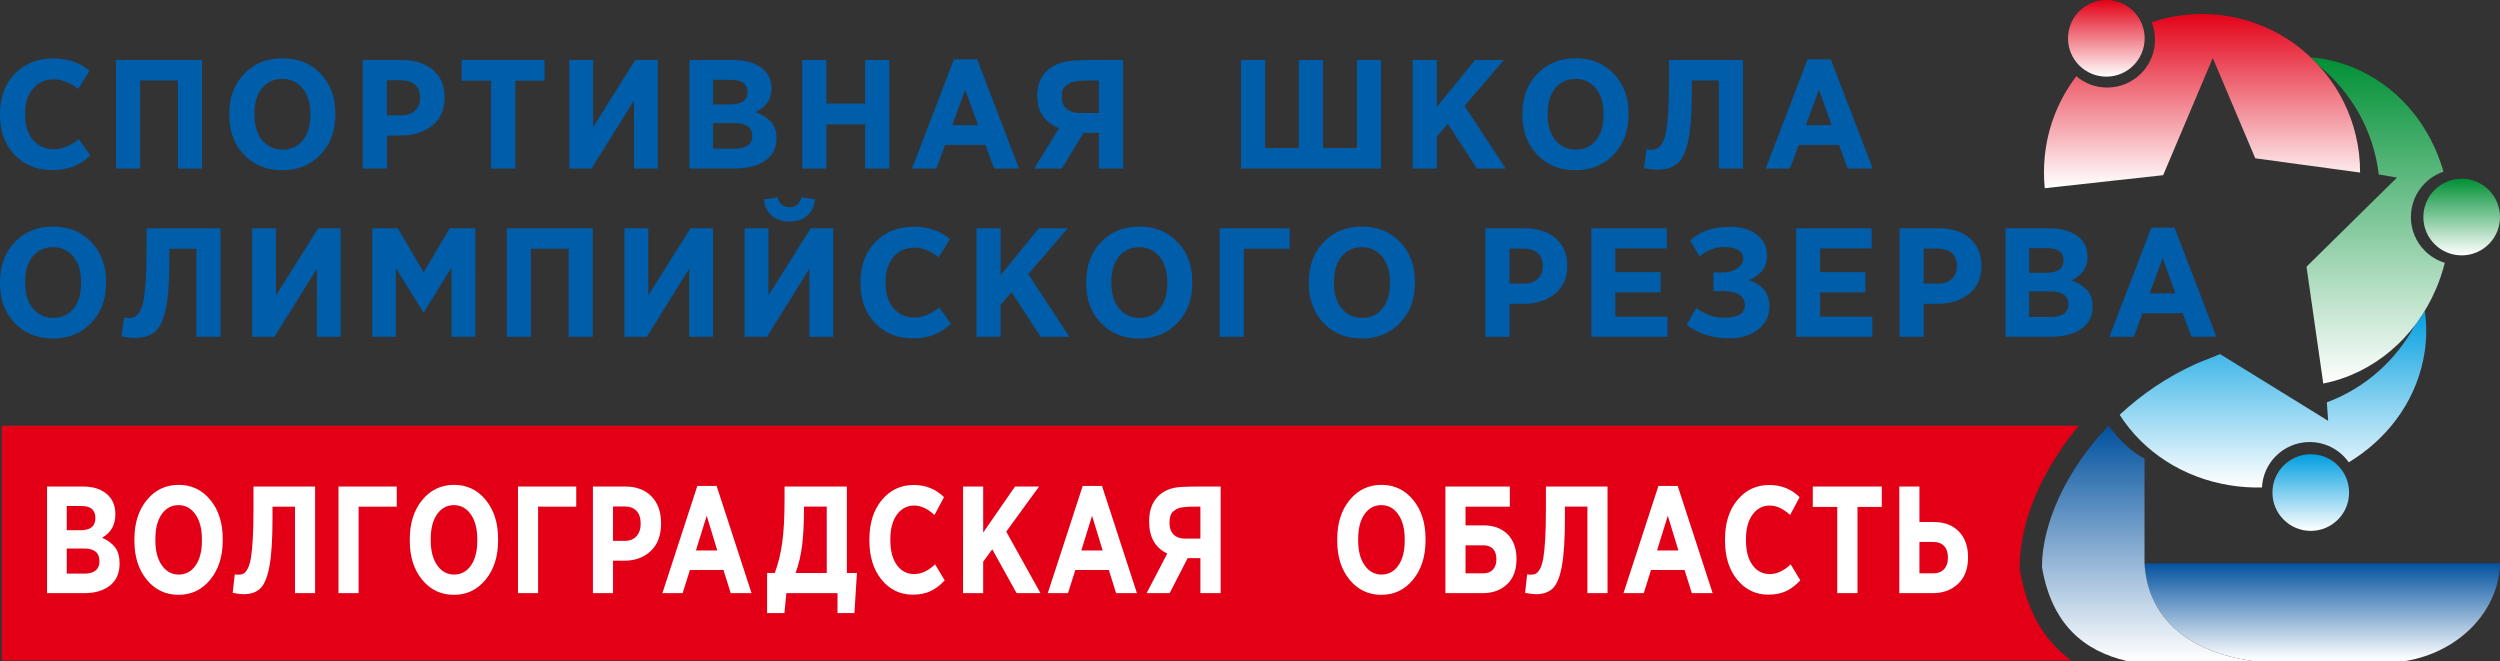 <?xml version="1.0" encoding="UTF-8" standalone="no"?>
<svg
   xmlns:dc="http://purl.org/dc/elements/1.1/"
   xmlns:cc="http://creativecommons.org/ns#"
   xmlns:rdf="http://www.w3.org/1999/02/22-rdf-syntax-ns#"
   xmlns:svg="http://www.w3.org/2000/svg"
   xmlns="http://www.w3.org/2000/svg"
   xmlns:xlink="http://www.w3.org/1999/xlink"
   xmlns:sodipodi="http://sodipodi.sourceforge.net/DTD/sodipodi-0.dtd"
   xmlns:inkscape="http://www.inkscape.org/namespaces/inkscape"
   version="1.1"
   width="248.335"
   height="65.664"
   id="svg4425"
   viewBox="0 0 248.335 65.664"
   sodipodi:docname="longlogo.svg"
   inkscape:version="0.92.4 (5da689c313, 2019-01-14)">
  <rect x="0" y="0" width="248.335" height="65.664" fill="#333333" stroke="none"/>
  <sodipodi:namedview
     pagecolor="#ffffff"
     bordercolor="#666666"
     borderopacity="1"
     objecttolerance="10"
     gridtolerance="10"
     guidetolerance="10"
     inkscape:pageopacity="0"
     inkscape:pageshadow="2"
     inkscape:window-width="1920"
     inkscape:window-height="1030"
     id="namedview4427"
     showgrid="false"
     inkscape:zoom="2.25015"
     inkscape:cx="110.4822"
     inkscape:cy="119.10002"
     inkscape:window-x="960"
     inkscape:window-y="0"
     inkscape:window-maximized="1"
     inkscape:current-layer="svg4425"
     fit-margin-top="0"
     fit-margin-left="0"
     fit-margin-right="0"
     fit-margin-bottom="0" />
  <defs
     id="defs4214">
    <linearGradient
       id="grad49">
      <stop
         offset="0%"
         stop-color="#009ee0"
         stop-opacity="1"
         id="stop4208" />
      <stop
         offset="100%"
         stop-color="#ffffff"
         stop-opacity="1"
         id="stop4210" />
    </linearGradient>
    <linearGradient
       xlink:href="#grad49"
       id="grad50"
       x1="0"
       y1="0"
       x2="0"
       y2="1"
       gradientTransform="rotate(83,0.5,0.5)"
       gradientUnits="objectBoundingBox" />
  </defs>
  <defs
     id="defs4224">
    <linearGradient
       id="grad51">
      <stop
         offset="0%"
         stop-color="#009035"
         stop-opacity="1"
         id="stop4218" />
      <stop
         offset="100%"
         stop-color="#ffffff"
         stop-opacity="1"
         id="stop4220" />
    </linearGradient>
    <linearGradient
       xlink:href="#grad51"
       id="grad52"
       x1="0"
       y1="0"
       x2="0"
       y2="1"
       gradientTransform="rotate(178,0.5,0.5)"
       gradientUnits="objectBoundingBox" />
  </defs>
  <defs
     id="defs4234">
    <linearGradient
       id="grad53">
      <stop
         offset="0%"
         stop-color="#009035"
         stop-opacity="1"
         id="stop4228" />
      <stop
         offset="100%"
         stop-color="#ffffff"
         stop-opacity="1"
         id="stop4230" />
    </linearGradient>
    <linearGradient
       xlink:href="#grad53"
       id="grad54"
       x1="0"
       y1="0"
       x2="0"
       y2="1"
       gradientTransform="rotate(178,0.5,0.5)"
       gradientUnits="objectBoundingBox" />
  </defs>
  <defs
     id="defs4244">
    <linearGradient
       id="grad55">
      <stop
         offset="0%"
         stop-color="#e30016"
         stop-opacity="1"
         id="stop4238" />
      <stop
         offset="100%"
         stop-color="#ffffff"
         stop-opacity="1"
         id="stop4240" />
    </linearGradient>
    <linearGradient
       xlink:href="#grad55"
       id="grad56"
       x1="0"
       y1="0"
       x2="0"
       y2="1"
       gradientTransform="rotate(86,0.5,0.5)"
       gradientUnits="objectBoundingBox" />
  </defs>
  <defs
     id="defs4254">
    <linearGradient
       id="grad57">
      <stop
         offset="0%"
         stop-color="#e30016"
         stop-opacity="1"
         id="stop4248" />
      <stop
         offset="100%"
         stop-color="#ffffff"
         stop-opacity="1"
         id="stop4250" />
    </linearGradient>
    <linearGradient
       xlink:href="#grad57"
       id="grad58"
       x1="0"
       y1="0"
       x2="0"
       y2="1"
       gradientTransform="rotate(86,0.5,0.5)"
       gradientUnits="objectBoundingBox" />
  </defs>
  <defs
     id="defs4264">
    <linearGradient
       id="grad59">
      <stop
         offset="0%"
         stop-color="#00509e"
         stop-opacity="1"
         id="stop4258" />
      <stop
         offset="100%"
         stop-color="#ffffff"
         stop-opacity="1"
         id="stop4260" />
    </linearGradient>
    <linearGradient
       xlink:href="#grad59"
       id="grad60"
       x1="0"
       y1="0"
       x2="0"
       y2="1"
       gradientTransform="rotate(-96,0.5,0.5)"
       gradientUnits="objectBoundingBox" />
  </defs>
  <defs
     id="defs4274">
    <linearGradient
       id="grad61">
      <stop
         offset="0%"
         stop-color="#009ee0"
         stop-opacity="1"
         id="stop4268" />
      <stop
         offset="100%"
         stop-color="#ffffff"
         stop-opacity="1"
         id="stop4270" />
    </linearGradient>
    <linearGradient
       xlink:href="#grad61"
       id="grad62"
       x1="0"
       y1="0"
       x2="0"
       y2="1"
       gradientTransform="rotate(7,0.5,0.5)"
       gradientUnits="objectBoundingBox" />
  </defs>
  <defs
     id="defs4284">
    <linearGradient
       id="grad63">
      <stop
         offset="0%"
         stop-color="#00509e"
         stop-opacity="1"
         id="stop4278" />
      <stop
         offset="100%"
         stop-color="#ffffff"
         stop-opacity="1"
         id="stop4280" />
    </linearGradient>
    <linearGradient
       xlink:href="#grad63"
       id="grad64"
       x1="0"
       y1="0"
       x2="0"
       y2="1"
       gradientUnits="objectBoundingBox" />
  </defs>
  <g
     id="Layer1012"
     transform="translate(-36.776,-283.445)">
    <path
       d="m 45.759,298.891 c -0.522,0.482 -1.081,0.844 -1.675,1.086 -0.595,0.242 -1.308,0.362 -2.142,0.362 -1.5,0 -2.736,-0.503 -3.708,-1.509 -0.972,-1.006 -1.458,-2.326 -1.458,-3.959 v -0.139 c 0,-1.633 0.494,-2.955 1.483,-3.966 0.989,-1.012 2.256,-1.517 3.8,-1.517 1.434,0 2.639,0.411 3.617,1.232 l -1.133,1.802 c -0.811,-0.637 -1.622,-0.955 -2.434,-0.955 -0.833,0 -1.513,0.303 -2.042,0.909 -0.528,0.606 -0.791,1.427 -0.791,2.465 v 0.154 c 0,1.058 0.261,1.889 0.783,2.495 0.522,0.606 1.211,0.909 2.067,0.909 0.833,0 1.661,-0.329 2.483,-0.986 z m 2.539,1.294 v -10.782 h 8.55 v 10.782 h -2.4 v -8.749 h -3.75 v 8.749 z m 21.789,-5.314 c 0,1.602 -0.495,2.916 -1.483,3.943 -0.989,1.027 -2.25,1.54 -3.783,1.54 -1.544,0 -2.808,-0.508 -3.792,-1.525 -0.983,-1.016 -1.475,-2.326 -1.475,-3.928 v -0.185 c 0,-1.612 0.494,-2.929 1.483,-3.951 0.989,-1.022 2.256,-1.533 3.8,-1.533 1.534,0 2.792,0.508 3.775,1.525 0.983,1.016 1.475,2.326 1.475,3.928 z m -2.483,0.031 v -0.185 c 0,-1.047 -0.259,-1.882 -0.775,-2.503 -0.517,-0.621 -1.186,-0.932 -2.008,-0.932 -0.833,0 -1.503,0.305 -2.008,0.916 -0.505,0.611 -0.758,1.44 -0.758,2.488 v 0.185 c 0,1.047 0.258,1.882 0.775,2.503 0.516,0.621 1.186,0.932 2.008,0.932 0.833,0 1.503,-0.306 2.008,-0.917 0.506,-0.611 0.759,-1.44 0.759,-2.487 z m 13.339,-1.771 c 0,1.201 -0.408,2.131 -1.225,2.788 -0.816,0.657 -1.864,0.986 -3.142,0.986 h -1.366 v 3.281 H 72.809 v -10.782 h 3.866 c 1.311,0 2.35,0.331 3.117,0.994 0.766,0.662 1.15,1.573 1.15,2.734 z m -2.433,0.046 c 0,-0.575 -0.167,-1.012 -0.5,-1.309 -0.333,-0.298 -0.8,-0.447 -1.4,-0.447 h -1.4 v 3.481 h 1.416 c 0.578,0 1.036,-0.157 1.375,-0.47 0.339,-0.313 0.508,-0.732 0.508,-1.255 z m 12.356,-1.71 h -2.9 v 8.718 h -2.417 v -8.718 h -2.917 v -2.064 h 8.233 z m 11.255,-2.064 v 10.782 h -2.367 v -6.762 l -4.216,6.762 h -2.217 v -10.782 h 2.367 v 6.669 l 4.2,-6.669 z m 11.789,7.809 c 0,0.955 -0.381,1.689 -1.142,2.203 -0.761,0.513 -1.786,0.77 -3.075,0.77 h -4.433 v -10.782 h 4.317 c 1.156,0 2.083,0.246 2.783,0.739 0.7,0.493 1.05,1.186 1.05,2.079 0,1.068 -0.528,1.854 -1.584,2.357 0.678,0.257 1.195,0.583 1.55,0.978 0.355,0.395 0.533,0.927 0.533,1.594 z m -2.884,-4.621 c 0,-0.811 -0.544,-1.217 -1.633,-1.217 h -1.783 v 2.449 h 1.667 c 1.167,0 1.75,-0.411 1.75,-1.232 z m 0.484,4.374 c 0,-0.863 -0.606,-1.294 -1.817,-1.294 h -2.083 v 2.542 h 2.15 c 0.556,0 0.986,-0.105 1.292,-0.316 0.306,-0.211 0.458,-0.521 0.458,-0.932 z m 13.606,3.219 h -2.4 v -4.39 h -3.85 v 4.39 h -2.4 v -10.782 h 2.4 v 4.328 h 3.85 v -4.328 h 2.4 z m 12.889,0 h -2.483 l -0.867,-2.341 h -4 l -0.867,2.341 H 127.37 l 4.167,-10.844 h 2.3 z m -4.083,-4.313 -1.267,-3.512 -1.283,3.512 z m 14.422,-6.469 v 10.782 h -2.417 v -3.543 h -1.517 l -2.15,3.543 h -2.75 l 2.467,-4.005 c -1.444,-0.575 -2.167,-1.659 -2.167,-3.25 0,-1.058 0.338,-1.889 1.016,-2.495 0.678,-0.606 1.611,-0.934 2.8,-0.986 0.733,-0.031 1.472,-0.046 2.217,-0.046 z m -4.267,5.268 h 1.85 v -3.235 h -0.45 c -0.389,0 -0.681,0.003 -0.875,0.008 -0.195,0.005 -0.444,0.023 -0.75,0.054 -0.306,0.031 -0.533,0.08 -0.683,0.146 -0.15,0.067 -0.308,0.159 -0.475,0.277 -0.167,0.118 -0.283,0.275 -0.35,0.47 -0.066,0.195 -0.1,0.426 -0.1,0.693 0,0.503 0.164,0.893 0.492,1.17 0.328,0.278 0.775,0.416 1.342,0.416 z m 29.889,-5.268 v 10.782 h -13.917 v -10.782 h 2.4 v 8.749 h 3.35 v -8.749 h 2.4 v 8.749 h 3.366 v -8.749 z m 12.373,10.782 h -2.85 l -2.9,-4.436 -1.083,1.263 v 3.173 h -2.4 v -10.782 h 2.4 v 4.652 l 3.8,-4.652 h 2.867 l -3.917,4.559 z m 12.205,-5.314 c 0,1.602 -0.494,2.916 -1.483,3.943 -0.989,1.027 -2.25,1.54 -3.783,1.54 -1.544,0 -2.808,-0.508 -3.792,-1.525 -0.983,-1.016 -1.475,-2.326 -1.475,-3.928 v -0.185 c 0,-1.612 0.494,-2.929 1.483,-3.951 0.989,-1.022 2.256,-1.533 3.8,-1.533 1.534,0 2.792,0.508 3.775,1.525 0.983,1.016 1.475,2.326 1.475,3.928 z m -2.483,0.031 v -0.185 c 0,-1.047 -0.259,-1.882 -0.775,-2.503 -0.517,-0.621 -1.186,-0.932 -2.009,-0.932 -0.833,0 -1.503,0.305 -2.008,0.916 -0.505,0.611 -0.758,1.44 -0.758,2.488 v 0.185 c 0,1.047 0.259,1.882 0.775,2.503 0.516,0.621 1.186,0.932 2.008,0.932 0.833,0 1.503,-0.306 2.008,-0.917 0.506,-0.611 0.758,-1.44 0.758,-2.487 z m 4.672,3.419 c 0.255,0 0.466,-0.036 0.633,-0.108 0.166,-0.072 0.333,-0.236 0.5,-0.493 0.166,-0.257 0.297,-0.621 0.391,-1.094 0.095,-0.473 0.17,-1.119 0.225,-1.941 0.056,-0.822 0.083,-1.828 0.083,-3.019 v -2.264 h 7.35 v 10.782 h -2.4 v -8.749 h -2.684 v 1.248 c 0,2.064 -0.119,3.648 -0.358,4.752 -0.239,1.104 -0.597,1.856 -1.075,2.257 -0.478,0.401 -1.155,0.601 -2.033,0.601 -0.322,0 -0.75,-0.046 -1.283,-0.139 l 0.25,-1.879 c 0.111,0.031 0.244,0.046 0.4,0.046 z m 22.072,1.864 H 220.32 l -0.867,-2.341 h -4 l -0.867,2.341 h -2.417 l 4.167,-10.844 h 2.3 z m -4.083,-4.313 -1.267,-3.512 -1.283,3.512 z m -171.411,15.715 c 0,1.602 -0.494,2.916 -1.483,3.943 -0.989,1.027 -2.25,1.54 -3.783,1.54 -1.544,0 -2.808,-0.508 -3.792,-1.525 -0.984,-1.016 -1.475,-2.326 -1.475,-3.928 v -0.185 c 0,-1.612 0.494,-2.929 1.483,-3.951 0.989,-1.022 2.256,-1.533 3.8,-1.533 1.534,0 2.792,0.508 3.775,1.525 0.983,1.016 1.475,2.326 1.475,3.928 z m -2.483,0.031 v -0.185 c 0,-1.047 -0.259,-1.882 -0.775,-2.503 -0.517,-0.621 -1.186,-0.932 -2.008,-0.932 -0.833,0 -1.503,0.306 -2.009,0.916 -0.505,0.611 -0.758,1.44 -0.758,2.488 v 0.185 c 0,1.047 0.258,1.882 0.775,2.503 0.516,0.621 1.186,0.932 2.008,0.932 0.833,0 1.503,-0.306 2.008,-0.917 0.506,-0.611 0.759,-1.44 0.759,-2.487 z m 4.672,3.419 c 0.255,0 0.466,-0.036 0.633,-0.108 0.167,-0.072 0.333,-0.236 0.5,-0.493 0.166,-0.257 0.297,-0.621 0.392,-1.094 0.094,-0.472 0.169,-1.119 0.225,-1.941 0.056,-0.822 0.083,-1.828 0.083,-3.019 v -2.264 h 7.35 v 10.782 h -2.4 v -8.749 h -2.683 v 1.248 c 0,2.064 -0.119,3.648 -0.358,4.752 -0.239,1.104 -0.597,1.856 -1.075,2.257 -0.478,0.401 -1.155,0.601 -2.033,0.601 -0.322,0 -0.75,-0.046 -1.283,-0.139 l 0.25,-1.879 c 0.111,0.031 0.244,0.046 0.4,0.046 z m 21.122,-8.918 v 10.782 h -2.367 v -6.762 l -4.217,6.762 h -2.217 v -10.782 h 2.367 v 6.669 l 4.2,-6.669 z m 13.372,10.782 h -2.367 v -6.885 l -2.75,4.452 h -0.05 l -2.733,-4.405 v 6.839 h -2.333 v -10.782 h 2.533 l 2.567,4.374 2.583,-4.374 h 2.55 z m 3.122,0 v -10.782 h 8.55 v 10.782 h -2.4 v -8.749 h -3.75 v 8.749 z m 20.489,-10.782 v 10.782 h -2.367 v -6.762 l -4.217,6.762 H 98.803 v -10.782 h 2.367 v 6.669 l 4.2,-6.669 z m 11.939,0 v 10.782 h -2.367 v -6.762 l -4.217,6.762 h -2.217 v -10.782 h 2.367 v 6.669 l 4.2,-6.669 z m -4.333,-0.662 c -0.711,0 -1.292,-0.187 -1.742,-0.562 -0.45,-0.375 -0.725,-0.916 -0.825,-1.625 l 1.367,-0.231 c 0.167,0.657 0.567,0.986 1.2,0.986 0.611,0 1.006,-0.329 1.183,-0.986 l 1.35,0.231 c -0.1,0.709 -0.372,1.25 -0.817,1.625 -0.445,0.375 -1.016,0.562 -1.716,0.562 z m 16.022,10.151 c -0.522,0.482 -1.081,0.844 -1.675,1.086 -0.595,0.241 -1.308,0.362 -2.142,0.362 -1.5,0 -2.736,-0.503 -3.708,-1.509 -0.972,-1.006 -1.458,-2.326 -1.458,-3.959 v -0.139 c 0,-1.633 0.494,-2.955 1.483,-3.966 0.989,-1.012 2.256,-1.517 3.8,-1.517 1.433,0 2.639,0.411 3.617,1.232 l -1.133,1.802 c -0.811,-0.637 -1.622,-0.955 -2.434,-0.955 -0.833,0 -1.514,0.303 -2.042,0.909 -0.528,0.606 -0.792,1.427 -0.792,2.465 v 0.154 c 0,1.058 0.261,1.889 0.783,2.495 0.522,0.606 1.211,0.909 2.067,0.909 0.833,0 1.661,-0.329 2.483,-0.986 z m 11.772,1.294 h -2.85 l -2.9,-4.436 -1.083,1.263 v 3.173 h -2.4 v -10.782 h 2.4 v 4.652 l 3.8,-4.652 h 2.867 l -3.917,4.559 z m 12.205,-5.314 c 0,1.602 -0.495,2.916 -1.483,3.943 -0.989,1.027 -2.25,1.54 -3.783,1.54 -1.544,0 -2.808,-0.508 -3.792,-1.525 -0.983,-1.016 -1.475,-2.326 -1.475,-3.928 v -0.185 c 0,-1.612 0.495,-2.929 1.483,-3.951 0.989,-1.022 2.256,-1.533 3.8,-1.533 1.534,0 2.792,0.508 3.775,1.525 0.983,1.016 1.475,2.326 1.475,3.928 z m -2.483,0.031 v -0.185 c 0,-1.047 -0.259,-1.882 -0.775,-2.503 -0.517,-0.621 -1.186,-0.932 -2.008,-0.932 -0.833,0 -1.503,0.306 -2.008,0.916 -0.505,0.611 -0.758,1.44 -0.758,2.488 v 0.185 c 0,1.047 0.258,1.882 0.775,2.503 0.516,0.621 1.186,0.932 2.008,0.932 0.833,0 1.503,-0.306 2.009,-0.917 0.506,-0.611 0.758,-1.44 0.758,-2.487 z m 7.606,-3.466 v 8.749 h -2.4 v -10.782 h 6.95 v 2.033 z m 16.989,3.435 c 0,1.602 -0.495,2.916 -1.483,3.943 -0.989,1.027 -2.25,1.54 -3.783,1.54 -1.544,0 -2.808,-0.508 -3.792,-1.525 -0.983,-1.016 -1.475,-2.326 -1.475,-3.928 v -0.185 c 0,-1.612 0.495,-2.929 1.483,-3.951 0.989,-1.022 2.256,-1.533 3.8,-1.533 1.534,0 2.792,0.508 3.775,1.525 0.983,1.016 1.475,2.326 1.475,3.928 z m -2.483,0.031 v -0.185 c 0,-1.047 -0.259,-1.882 -0.775,-2.503 -0.517,-0.621 -1.186,-0.932 -2.008,-0.932 -0.833,0 -1.503,0.306 -2.008,0.916 -0.505,0.611 -0.758,1.44 -0.758,2.488 v 0.185 c 0,1.047 0.258,1.882 0.775,2.503 0.516,0.621 1.186,0.932 2.008,0.932 0.833,0 1.503,-0.306 2.009,-0.917 0.506,-0.611 0.758,-1.44 0.758,-2.487 z m 17.622,-1.771 c 0,1.201 -0.408,2.131 -1.225,2.788 -0.816,0.657 -1.864,0.986 -3.142,0.986 h -1.367 v 3.281 h -2.4 v -10.782 h 3.867 c 1.311,0 2.35,0.331 3.117,0.994 0.766,0.662 1.15,1.573 1.15,2.734 z m -2.433,0.046 c 0,-0.575 -0.167,-1.012 -0.5,-1.309 -0.333,-0.298 -0.8,-0.447 -1.4,-0.447 h -1.4 v 3.481 h 1.417 c 0.578,0 1.036,-0.157 1.375,-0.47 0.339,-0.313 0.508,-0.732 0.508,-1.255 z m 12.389,7.008 h -7.567 v -10.782 h 7.5 v 2.002 h -5.117 v 2.357 h 4.5 v 2.002 h -4.5 v 2.418 h 5.184 z m 6.106,0.154 c -1.622,0 -3.023,-0.446 -4.2,-1.34 l 0.95,-1.679 c 0.856,0.647 1.767,0.97 2.733,0.97 1.4,0 2.1,-0.416 2.1,-1.248 0,-0.452 -0.192,-0.798 -0.575,-1.04 -0.383,-0.241 -0.914,-0.362 -1.591,-0.362 h -0.967 v -1.849 h 0.933 c 0.567,0 1.047,-0.134 1.442,-0.4 0.395,-0.267 0.592,-0.59 0.592,-0.971 0,-0.38 -0.17,-0.668 -0.508,-0.863 -0.339,-0.195 -0.792,-0.293 -1.358,-0.293 -0.911,0 -1.733,0.313 -2.466,0.939 l -0.951,-1.587 c 0.522,-0.462 1.095,-0.803 1.717,-1.024 0.622,-0.221 1.405,-0.331 2.35,-0.331 1.055,0 1.917,0.264 2.583,0.793 0.667,0.529 1,1.209 1,2.041 0,1.15 -0.606,1.972 -1.817,2.465 1.367,0.431 2.05,1.289 2.05,2.572 0,0.955 -0.37,1.728 -1.109,2.318 -0.739,0.59 -1.708,0.885 -2.908,0.885 z m 14.239,-0.154 h -7.567 v -10.782 h 7.5 v 2.002 h -5.117 v 2.357 h 4.5 v 2.002 h -4.5 v 2.418 h 5.184 z m 10.839,-7.055 c 0,1.201 -0.408,2.131 -1.225,2.788 -0.816,0.657 -1.864,0.986 -3.142,0.986 h -1.366 v 3.281 h -2.4 v -10.782 h 3.866 c 1.311,0 2.35,0.331 3.117,0.994 0.766,0.662 1.15,1.573 1.15,2.734 z m -2.433,0.046 c 0,-0.575 -0.167,-1.012 -0.5,-1.309 -0.333,-0.298 -0.8,-0.447 -1.4,-0.447 h -1.4 v 3.481 h 1.416 c 0.578,0 1.036,-0.157 1.375,-0.47 0.339,-0.313 0.509,-0.732 0.509,-1.255 z m 13.473,4.036 c 0,0.955 -0.381,1.689 -1.142,2.203 -0.761,0.513 -1.786,0.77 -3.075,0.77 h -4.433 v -10.782 h 4.317 c 1.155,0 2.083,0.246 2.783,0.739 0.7,0.493 1.05,1.186 1.05,2.079 0,1.068 -0.528,1.854 -1.584,2.357 0.678,0.257 1.195,0.583 1.55,0.978 0.355,0.395 0.533,0.927 0.533,1.594 z m -2.884,-4.621 c 0,-0.811 -0.544,-1.217 -1.633,-1.217 h -1.783 v 2.449 h 1.666 c 1.167,0 1.75,-0.411 1.75,-1.232 z m 0.484,4.374 c 0,-0.863 -0.606,-1.294 -1.817,-1.294 h -2.083 v 2.542 h 2.15 c 0.555,0 0.986,-0.105 1.292,-0.316 0.306,-0.211 0.458,-0.521 0.458,-0.932 z m 14.706,3.219 h -2.483 l -0.867,-2.341 h -4 l -0.867,2.341 h -2.417 l 4.167,-10.844 h 2.3 z m -4.083,-4.313 -1.267,-3.512 -1.283,3.512 z"
       style="fill:#005da9;fill-rule:evenodd"
       id="path4336"
       inkscape:connector-curvature="0" />
    <path
       d="M 243.268,325.732 H 36.955 v 23.317 h 205.566 c -2.746,-1.983 -4.422,-4.993 -5.088,-8.899 l -0.032,-0.186 v -0.187 c 0,-5.006 2.623,-10.154 5.867,-14.046 z"
       style="fill:#e30016;fill-rule:evenodd"
       id="path4338"
       inkscape:connector-curvature="0" />
    <defs
       id="defs4346">
      <linearGradient
         id="grad65">
        <stop
           offset="0%"
           stop-color="#009ee0"
           stop-opacity="1"
           id="stop4340" />
        <stop
           offset="100%"
           stop-color="#ffffff"
           stop-opacity="1"
           id="stop4342" />
      </linearGradient>
      <linearGradient
         xlink:href="#grad65"
         id="grad66"
         x1="187.803"
         y1="413.946"
         x2="187.803"
         y2="437.067"
         gradientTransform="scale(1.317,0.759)"
         gradientUnits="userSpaceOnUse" />
    </defs>
    <path
       d="m 277.474,319.249 c 0.345,-1.634 0.401,-3.3 0.168,-4.933 -0.313,0.515 -0.651,1.008 -1.012,1.479 -1.839,3.416 -4.873,6.18 -8.719,7.619 l 0.129,1.832 -10.736,-6.627 -2.308,0.929 h 1e-4 c -2.935,1.313 -5.507,3.084 -7.664,5.099 2.335,3.675 6.302,6.26 10.955,7.005 1.067,0.171 2.13,0.24 3.178,0.216 0.059,-1.218 0.577,-2.316 1.385,-3.124 0.86,-0.859 2.047,-1.391 3.358,-1.391 1.311,0 2.499,0.532 3.358,1.391 0.192,0.192 0.367,0.4 0.524,0.622 3.7,-2.231 6.472,-5.805 7.383,-10.117 z"
       style="fill:url(#grad66)"
       id="path4348"
       inkscape:connector-curvature="0" />
    <defs
       id="defs4356">
      <linearGradient
         id="grad67">
        <stop
           offset="0%"
           stop-color="#009035"
           stop-opacity="1"
           id="stop4350" />
        <stop
           offset="100%"
           stop-color="#ffffff"
           stop-opacity="1"
           id="stop4352" />
      </linearGradient>
      <linearGradient
         xlink:href="#grad67"
         id="grad68"
         x1="408.35"
         y1="188.268"
         x2="408.35"
         y2="209.367"
         gradientTransform="scale(0.651,1.536)"
         gradientUnits="userSpaceOnUse" />
    </defs>
    <path
       d="m 271.296,290.496 c -1.58,-0.76 -3.27,-1.218 -4.997,-1.358 0.264,0.251 0.519,0.511 0.765,0.779 3.249,2.627 5.484,6.469 6.004,10.857 l 1.811,0.31 -8.989,8.853 1.666,11.605 c 4.916,-0.97 9.133,-4.494 11.227,-9.461 0.351,-0.832 0.631,-1.678 0.846,-2.531 -0.757,-0.23 -1.434,-0.643 -1.979,-1.188 -0.86,-0.859 -1.391,-2.047 -1.391,-3.358 0,-1.312 0.532,-2.499 1.391,-3.358 0.513,-0.513 1.143,-0.909 1.846,-1.145 -1.223,-4.306 -4.09,-8.03 -8.2,-10.005 z"
       style="fill:url(#grad68)"
       id="path4358"
       inkscape:connector-curvature="0" />
    <defs
       id="defs4366">
      <linearGradient
         id="grad69">
        <stop
           offset="0%"
           stop-color="#009035"
           stop-opacity="1"
           id="stop4360" />
        <stop
           offset="100%"
           stop-color="#ffffff"
           stop-opacity="1"
           id="stop4362" />
      </linearGradient>
      <linearGradient
         xlink:href="#grad69"
         id="grad70"
         x1="277.497"
         y1="301.198"
         x2="277.497"
         y2="308.812"
         gradientUnits="userSpaceOnUse" />
    </defs>
    <path
       d="m 281.304,301.198 c 2.103,0 3.807,1.704 3.807,3.807 0,2.103 -1.704,3.807 -3.807,3.807 -2.103,0 -3.807,-1.704 -3.807,-3.807 0,-2.103 1.704,-3.807 3.807,-3.807 z"
       style="fill:url(#grad70)"
       id="path4368"
       inkscape:connector-curvature="0" />
    <defs
       id="defs4376">
      <linearGradient
         id="grad71">
        <stop
           offset="0%"
           stop-color="#e30016"
           stop-opacity="1"
           id="stop4370" />
        <stop
           offset="100%"
           stop-color="#ffffff"
           stop-opacity="1"
           id="stop4372" />
      </linearGradient>
      <linearGradient
         xlink:href="#grad71"
         id="grad72"
         x1="178.021"
         y1="383.704"
         x2="178.021"
         y2="407.014"
         gradientTransform="scale(1.347,0.742)"
         gradientUnits="userSpaceOnUse" />
    </defs>
    <path
       d="m 251.651,300.846 4.93,-11.643 4.22,9.967 10.412,1.417 c 0.01,-2.515 -0.579,-4.912 -1.641,-7.042 -1.263,-2.534 -3.307,-4.793 -5.699,-6.3 -1.991,-1.254 -4.293,-2.077 -6.785,-2.329 -2.294,-0.231 -4.523,0.044 -6.575,0.734 0.212,0.539 0.329,1.126 0.329,1.741 0,1.312 -0.532,2.499 -1.391,3.358 -0.86,0.86 -2.047,1.391 -3.358,1.391 -1.169,0 -2.239,-0.422 -3.067,-1.123 -1.704,2.231 -2.832,4.946 -3.134,7.944 -0.109,1.078 -0.106,2.141 -4e-4,3.178 z"
       style="fill:url(#grad72)"
       id="path4378"
       inkscape:connector-curvature="0" />
    <defs
       id="defs4386">
      <linearGradient
         id="grad73">
        <stop
           offset="0%"
           stop-color="#e30016"
           stop-opacity="1"
           id="stop4380" />
        <stop
           offset="100%"
           stop-color="#ffffff"
           stop-opacity="1"
           id="stop4382" />
      </linearGradient>
      <linearGradient
         xlink:href="#grad73"
         id="grad74"
         x1="242.2"
         y1="283.445"
         x2="242.2"
         y2="291.059"
         gradientUnits="userSpaceOnUse" />
    </defs>
    <path
       d="m 246.007,283.445 c 2.102,0 3.807,1.704 3.807,3.807 0,2.103 -1.704,3.807 -3.807,3.807 -2.103,0 -3.807,-1.704 -3.807,-3.807 0,-2.103 1.704,-3.807 3.807,-3.807 z"
       style="fill:url(#grad74)"
       id="path4388"
       inkscape:connector-curvature="0" />
    <defs
       id="defs4396">
      <linearGradient
         id="grad75">
        <stop
           offset="0%"
           stop-color="#00509e"
           stop-opacity="1"
           id="stop4390" />
        <stop
           offset="100%"
           stop-color="#ffffff"
           stop-opacity="1"
           id="stop4392" />
      </linearGradient>
      <linearGradient
         xlink:href="#grad75"
         id="grad76"
         x1="130.934"
         y1="647.534"
         x2="130.934"
         y2="666.042"
         gradientTransform="scale(1.908,0.524)"
         gradientUnits="userSpaceOnUse" />
    </defs>
    <path
       d="m 275.706,349.109 c 5.264,-0.87 9.268,-4.865 9.405,-9.701 h -35.311 c 0.312,5.333 4.213,8.777 10.737,9.697 l 0.026,0.004 0.002,3e-4 0.002,2e-4 h 1e-4 z"
       style="fill:url(#grad76)"
       id="path4398"
       inkscape:connector-curvature="0" />
    <defs
       id="defs4406">
      <linearGradient
         id="grad77">
        <stop
           offset="0%"
           stop-color="#009ee0"
           stop-opacity="1"
           id="stop4400" />
        <stop
           offset="100%"
           stop-color="#ffffff"
           stop-opacity="1"
           id="stop4402" />
      </linearGradient>
      <linearGradient
         xlink:href="#grad77"
         id="grad78"
         x1="262.506"
         y1="328.565"
         x2="262.506"
         y2="336.179"
         gradientUnits="userSpaceOnUse" />
    </defs>
    <path
       d="m 266.313,328.565 c 2.103,0 3.807,1.704 3.807,3.807 0,2.103 -1.704,3.807 -3.807,3.807 -2.103,0 -3.807,-1.704 -3.807,-3.807 0,-2.103 1.704,-3.807 3.807,-3.807 z"
       style="fill:url(#grad78)"
       id="path4408"
       inkscape:connector-curvature="0" />
    <defs
       id="defs4416">
      <linearGradient
         id="grad79">
        <stop
           offset="0%"
           stop-color="#00509e"
           stop-opacity="1"
           id="stop4410" />
        <stop
           offset="100%"
           stop-color="#ffffff"
           stop-opacity="1"
           id="stop4412" />
      </linearGradient>
      <linearGradient
         xlink:href="#grad79"
         id="grad80"
         x1="253.083"
         y1="308.393"
         x2="253.083"
         y2="330.526"
         gradientUnits="userSpaceOnUse"
         gradientTransform="scale(0.947,1.056)" />
    </defs>
    <path
       d="m 249.8,328.991 c -1.058,-0.491 -2.453,-1.73 -3.567,-3.26 l 1e-4,3e-4 c -4.257,4.434 -6.621,9.793 -6.621,14.046 0.969,5.678 4.141,8.322 8.445,9.331 l 1.743,-0.001 10.767,0.001 c -0.002,-2e-4 -0.003,-3e-4 -0.004,-6e-4 -6.54,-0.914 -10.45,-4.36 -10.763,-9.7 z"
       style="fill:url(#grad80)"
       id="path4418"
       inkscape:connector-curvature="0" />
    <path
       d="m 48.653,339.444 c 0,0.938 -0.317,1.659 -0.951,2.163 -0.634,0.504 -1.487,0.757 -2.561,0.757 H 41.45 V 331.774 h 3.595 c 0.963,0 1.735,0.242 2.318,0.726 0.583,0.484 0.874,1.165 0.874,2.043 0,1.049 -0.439,1.82 -1.318,2.315 0.564,0.252 0.995,0.572 1.291,0.961 0.296,0.388 0.444,0.91 0.444,1.566 z m -2.401,-4.539 c 0,-0.797 -0.454,-1.195 -1.36,-1.195 h -1.485 v 2.405 h 1.388 c 0.971,0 1.457,-0.403 1.457,-1.21 z m 0.403,4.296 c 0,-0.847 -0.505,-1.271 -1.513,-1.271 h -1.735 v 2.496 h 1.79 c 0.463,0 0.821,-0.103 1.076,-0.31 0.254,-0.207 0.382,-0.512 0.382,-0.915 z M 58.9,337.145 c 0,1.573 -0.412,2.864 -1.235,3.873 -0.824,1.009 -1.874,1.513 -3.15,1.513 -1.286,0 -2.339,-0.499 -3.158,-1.498 -0.819,-0.998 -1.229,-2.284 -1.229,-3.858 v -0.181 c 0,-1.583 0.412,-2.877 1.235,-3.881 0.823,-1.003 1.878,-1.505 3.164,-1.505 1.277,0 2.325,0.499 3.144,1.498 0.819,0.999 1.228,2.285 1.228,3.858 z m -2.068,0.03 v -0.181 c 0,-1.029 -0.215,-1.848 -0.645,-2.458 -0.43,-0.61 -0.988,-0.915 -1.672,-0.915 -0.694,0 -1.252,0.3 -1.673,0.9 -0.421,0.6 -0.631,1.415 -0.631,2.443 v 0.182 c 0,1.029 0.215,1.848 0.645,2.458 0.43,0.61 0.988,0.915 1.672,0.915 0.694,0 1.252,-0.3 1.673,-0.9 0.421,-0.6 0.631,-1.415 0.631,-2.443 z m 3.599,3.359 c 0.213,0 0.389,-0.035 0.527,-0.106 0.139,-0.071 0.278,-0.232 0.416,-0.484 0.139,-0.252 0.247,-0.61 0.326,-1.074 0.079,-0.464 0.141,-1.099 0.187,-1.906 0.046,-0.807 0.069,-1.795 0.069,-2.965 v -2.224 h 6.121 v 10.59 h -1.998 v -8.593 h -2.235 v 1.225 c 0,2.027 -0.1,3.583 -0.298,4.667 -0.199,1.084 -0.497,1.823 -0.895,2.216 -0.398,0.393 -0.962,0.59 -1.693,0.59 -0.268,0 -0.624,-0.046 -1.068,-0.136 l 0.208,-1.846 c 0.092,0.03 0.203,0.045 0.333,0.045 z m 11.968,-6.763 v 8.593 H 70.4 V 331.774 h 5.787 v 1.997 z m 13.855,3.374 c 0,1.573 -0.412,2.864 -1.235,3.873 -0.824,1.009 -1.874,1.513 -3.151,1.513 -1.286,0 -2.338,-0.499 -3.157,-1.498 -0.819,-0.998 -1.228,-2.284 -1.228,-3.858 v -0.181 c 0,-1.583 0.412,-2.877 1.235,-3.881 0.824,-1.003 1.878,-1.505 3.164,-1.505 1.277,0 2.325,0.499 3.144,1.498 0.819,0.999 1.228,2.285 1.228,3.858 z m -2.068,0.03 v -0.181 c 0,-1.029 -0.215,-1.848 -0.645,-2.458 -0.43,-0.61 -0.988,-0.915 -1.672,-0.915 -0.694,0 -1.251,0.3 -1.672,0.9 -0.421,0.6 -0.632,1.415 -0.632,2.443 v 0.182 c 0,1.029 0.215,1.848 0.645,2.458 0.43,0.61 0.988,0.915 1.672,0.915 0.694,0 1.252,-0.3 1.673,-0.9 0.421,-0.6 0.631,-1.415 0.631,-2.443 z m 6.042,-3.404 v 8.593 H 88.229 V 331.774 h 5.787 v 1.997 z m 12.218,1.664 c 0,1.18 -0.34,2.093 -1.02,2.738 -0.68,0.645 -1.552,0.968 -2.616,0.968 h -1.138 v 3.223 H 95.672 V 331.774 h 3.22 c 1.092,0 1.957,0.325 2.595,0.976 0.638,0.651 0.958,1.546 0.958,2.686 z m -2.027,0.045 c 0,-0.565 -0.138,-0.994 -0.416,-1.286 -0.278,-0.292 -0.666,-0.439 -1.166,-0.439 h -1.166 v 3.419 h 1.179 c 0.481,0 0.863,-0.154 1.145,-0.461 0.282,-0.308 0.423,-0.719 0.423,-1.233 z m 11.011,6.884 h -2.068 l -0.721,-2.3 h -3.331 l -0.722,2.3 h -2.012 l 3.47,-10.651 h 1.916 z m -3.4,-4.236 -1.055,-3.45 -1.069,3.45 z m 10.871,-4.357 h -2.262 v 0.166 c 0,1.482 -0.062,2.716 -0.187,3.699 -0.125,0.983 -0.34,1.894 -0.645,2.731 h 3.095 z m 1.069,8.593 h -5.08 l -0.194,1.982 h -1.721 v -3.979 h 0.763 c 0.342,-0.918 0.59,-1.929 0.742,-3.033 0.153,-1.104 0.229,-2.519 0.229,-4.244 v -1.316 h 6.19 v 8.593 h 1 l -0.25,3.979 h -1.679 z m 10.649,-1.271 c -0.435,0.474 -0.9,0.829 -1.395,1.066 -0.495,0.237 -1.09,0.356 -1.784,0.356 -1.249,0 -2.279,-0.494 -3.088,-1.483 -0.809,-0.988 -1.214,-2.284 -1.214,-3.888 v -0.136 c 0,-1.604 0.412,-2.902 1.235,-3.896 0.824,-0.994 1.878,-1.49 3.164,-1.49 1.194,0 2.198,0.403 3.012,1.21 l -0.944,1.77 c -0.675,-0.625 -1.351,-0.938 -2.026,-0.938 -0.694,0 -1.261,0.298 -1.7,0.893 -0.439,0.595 -0.659,1.402 -0.659,2.421 v 0.151 c 0,1.039 0.217,1.856 0.652,2.451 0.435,0.595 1.009,0.892 1.721,0.892 0.694,0 1.383,-0.323 2.068,-0.968 z m 9.511,1.271 h -2.373 l -2.415,-4.357 -0.902,1.24 v 3.117 h -1.999 V 331.774 h 1.999 v 4.569 l 3.164,-4.569 h 2.387 l -3.261,4.478 z m 9.581,0 h -2.068 l -0.721,-2.3 h -3.331 l -0.722,2.3 h -2.012 l 3.47,-10.651 h 1.916 z m -3.4,-4.236 -1.055,-3.45 -1.069,3.45 z m 11.718,-6.354 v 10.59 h -2.012 v -3.48 h -1.263 l -1.79,3.48 h -2.29 l 2.054,-3.934 c -1.203,-0.565 -1.804,-1.629 -1.804,-3.192 0,-1.039 0.282,-1.856 0.847,-2.451 0.564,-0.595 1.342,-0.918 2.332,-0.968 0.611,-0.03 1.226,-0.045 1.846,-0.045 z m -3.553,5.174 h 1.541 v -3.177 h -0.375 c -0.324,0 -0.567,0.003 -0.729,0.007 -0.162,0.005 -0.37,0.023 -0.625,0.053 -0.255,0.03 -0.444,0.078 -0.569,0.144 -0.125,0.066 -0.257,0.157 -0.396,0.272 -0.139,0.116 -0.236,0.27 -0.291,0.462 -0.056,0.192 -0.084,0.418 -0.084,0.681 0,0.494 0.137,0.877 0.41,1.15 0.273,0.272 0.645,0.408 1.117,0.408 z m 23.904,0.197 c 0,1.573 -0.412,2.864 -1.235,3.873 -0.823,1.009 -1.874,1.513 -3.15,1.513 -1.286,0 -2.339,-0.499 -3.158,-1.498 -0.819,-0.998 -1.228,-2.284 -1.228,-3.858 v -0.181 c 0,-1.583 0.412,-2.877 1.235,-3.881 0.824,-1.003 1.878,-1.505 3.165,-1.505 1.277,0 2.325,0.499 3.144,1.498 0.819,0.999 1.228,2.285 1.228,3.858 z m -2.068,0.03 v -0.181 c 0,-1.029 -0.215,-1.848 -0.645,-2.458 -0.43,-0.61 -0.988,-0.915 -1.673,-0.915 -0.694,0 -1.251,0.3 -1.672,0.9 -0.421,0.6 -0.632,1.415 -0.632,2.443 v 0.182 c 0,1.029 0.215,1.848 0.645,2.458 0.43,0.61 0.988,0.915 1.672,0.915 0.694,0 1.252,-0.3 1.672,-0.9 0.421,-0.6 0.632,-1.415 0.632,-2.443 z m 4.043,5.189 V 331.774 h 6.398 v 1.997 h -4.4 v 1.861 h 1.804 c 0.999,0 1.793,0.298 2.38,0.893 0.588,0.595 0.881,1.412 0.881,2.451 0,1.079 -0.312,1.914 -0.937,2.504 -0.624,0.59 -1.427,0.885 -2.408,0.885 z m 1.999,-1.967 h 1.79 c 0.398,0 0.71,-0.126 0.937,-0.379 0.227,-0.252 0.34,-0.585 0.34,-0.998 0,-0.464 -0.113,-0.814 -0.34,-1.052 -0.227,-0.237 -0.544,-0.355 -0.951,-0.355 h -1.776 z m 6.458,0.136 c 0.213,0 0.389,-0.035 0.527,-0.106 0.139,-0.071 0.278,-0.232 0.416,-0.484 0.139,-0.252 0.248,-0.61 0.327,-1.074 0.079,-0.464 0.141,-1.099 0.187,-1.906 0.046,-0.807 0.069,-1.795 0.069,-2.965 v -2.224 h 6.121 v 10.59 h -1.999 v -8.593 h -2.235 v 1.225 c 0,2.027 -0.1,3.583 -0.298,4.667 -0.199,1.084 -0.497,1.823 -0.895,2.216 -0.398,0.393 -0.963,0.59 -1.693,0.59 -0.268,0 -0.624,-0.046 -1.069,-0.136 l 0.208,-1.846 c 0.093,0.03 0.204,0.045 0.333,0.045 z m 18.089,1.831 h -2.068 l -0.722,-2.3 h -3.331 l -0.722,2.3 h -2.012 l 3.47,-10.651 h 1.915 z m -3.4,-4.236 -1.055,-3.45 -1.069,3.45 z m 12.107,2.965 c -0.435,0.474 -0.9,0.829 -1.395,1.066 -0.495,0.237 -1.09,0.356 -1.783,0.356 -1.249,0 -2.278,-0.494 -3.088,-1.483 -0.81,-0.988 -1.214,-2.284 -1.214,-3.888 v -0.136 c 0,-1.604 0.412,-2.902 1.235,-3.896 0.824,-0.994 1.878,-1.49 3.165,-1.49 1.194,0 2.198,0.403 3.012,1.21 l -0.944,1.77 c -0.676,-0.625 -1.351,-0.938 -2.026,-0.938 -0.694,0 -1.261,0.298 -1.7,0.893 -0.44,0.595 -0.659,1.402 -0.659,2.421 v 0.151 c 0,1.039 0.217,1.856 0.652,2.451 0.435,0.595 1.009,0.892 1.721,0.892 0.694,0 1.383,-0.323 2.068,-0.968 z m 8.096,-7.292 h -2.415 v 8.563 h -2.012 v -8.563 h -2.429 v -2.027 h 6.856 z m 5.07,8.563 h -3.331 V 331.774 h 1.998 v 3.525 h 1.416 c 1.055,0 1.888,0.313 2.498,0.938 0.611,0.625 0.916,1.483 0.916,2.572 0,1.13 -0.328,2.004 -0.985,2.625 -0.657,0.62 -1.494,0.93 -2.512,0.93 z m -1.333,-1.967 h 1.402 c 0.444,0 0.793,-0.139 1.048,-0.416 0.255,-0.278 0.382,-0.653 0.382,-1.127 0,-0.514 -0.127,-0.905 -0.382,-1.173 -0.254,-0.267 -0.608,-0.401 -1.062,-0.401 h -1.388 z"
       style="fill:#ffffff;fill-rule:evenodd"
       id="path4420"
       inkscape:connector-curvature="0" />
  </g>
</svg>

